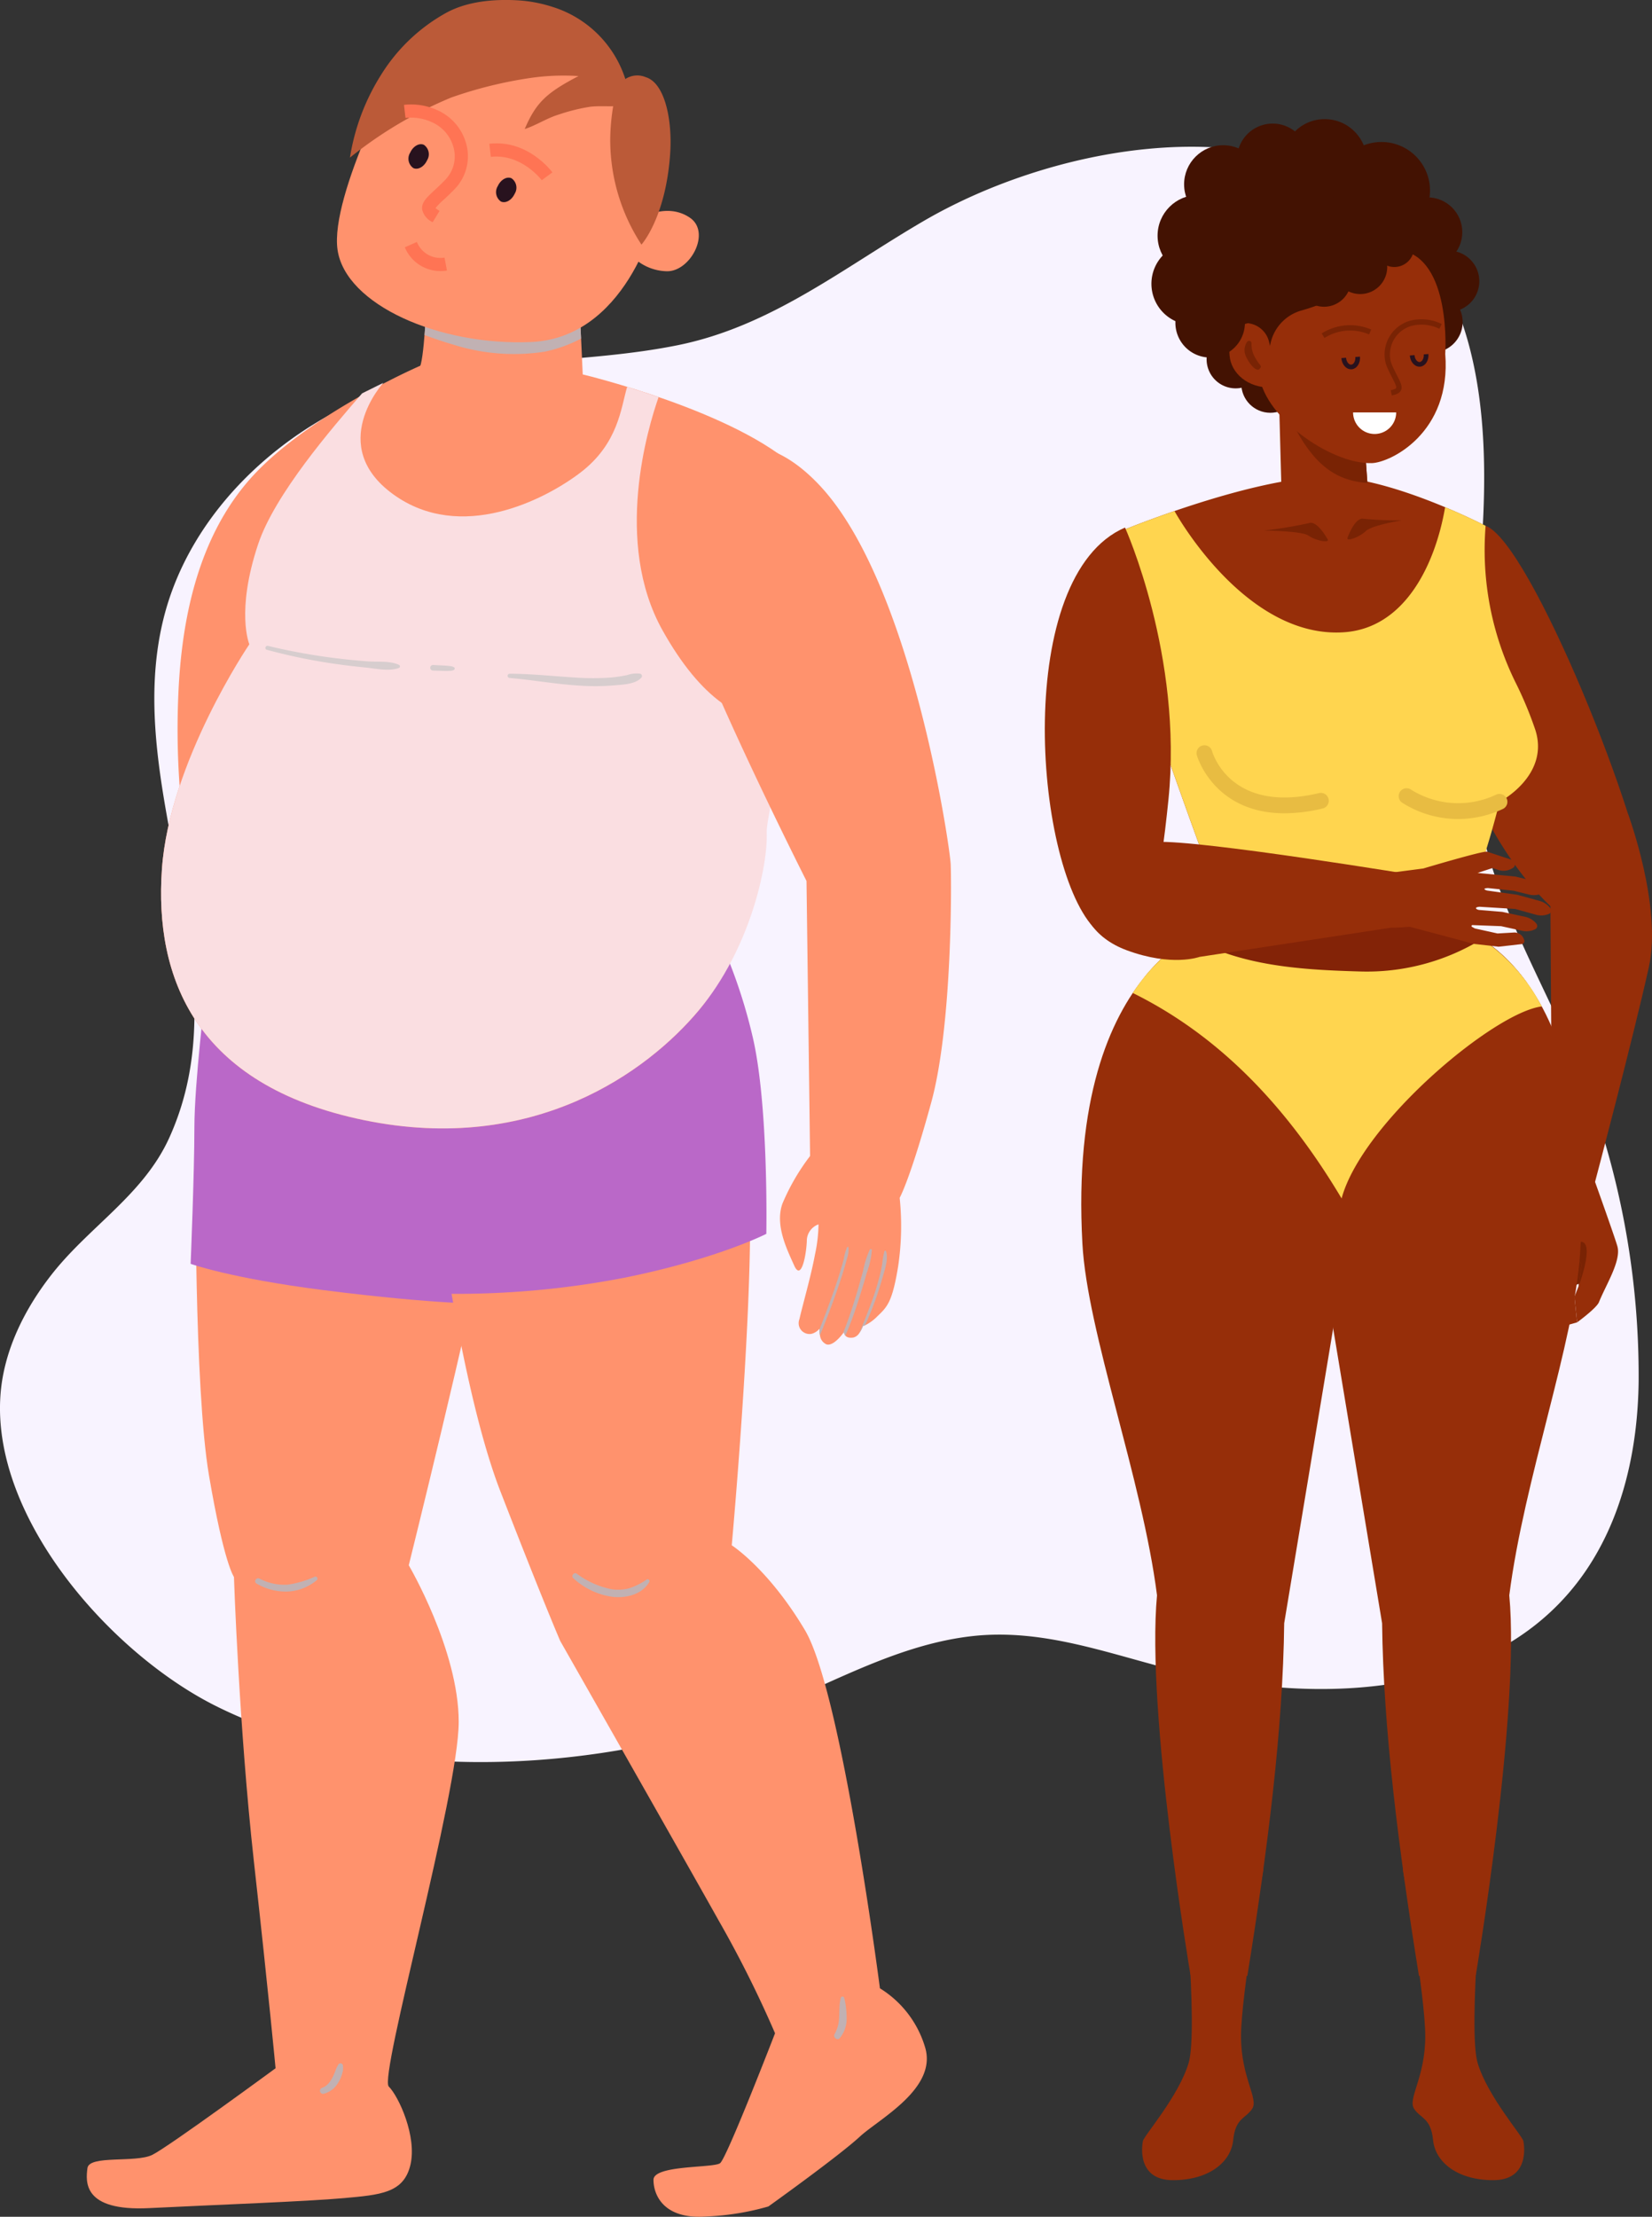<svg xmlns="http://www.w3.org/2000/svg" width="209.988" height="281.692" viewBox="0 0 209.988 281.692">
  <rect x="0" y="0" width="209.988" height="281.692" fill="#333333" stroke="none"/>
  <g id="Grupo_6554" data-name="Grupo 6554" transform="translate(-404.487 -56.09)">
    <path id="Trazado_22014" data-name="Trazado 22014" d="M453.721,96.314c-13.16,4.585-25.071,15.442-28.463,29.217-5.389,21.889,10.4,44.631.744,65.916-3.313,7.3-10.221,11.28-15.04,17.484-3.437,4.423-6.03,9.677-6.42,15.265-1.092,15.7,14.09,32.8,27.359,39.442,19.1,9.564,44.973,8.656,64.889,2.345,10.445-3.311,19.928-9.831,30.97-11.177,9.37-1.142,17.883,2.333,26.791,4.484,17.506,4.225,40.352,3.578,51.525-12.843,4.749-6.98,6.6-15.606,6.7-24.05a104.9,104.9,0,0,0-7.205-38.91c-4.332-10.914-10.949-21.273-13.087-32.959-2.315-12.647.016-25.663.556-38.356.619-14.614-1.268-30.9-14.084-40.065-16.027-11.466-41.32-6.313-56.993,2.8-10.292,5.986-19.39,13.4-31.307,15.818-11.806,2.393-24.139,1.506-35.714,5.177C454.536,96.035,454.126,96.172,453.721,96.314Z" transform="translate(0 9.226)" fill="#f8f3ff"/>
    <g id="Grupo_6536" data-name="Grupo 6536" transform="translate(537.294 71.227)">
      <g id="Grupo_6528" data-name="Grupo 6528" transform="translate(59.371 88.293)">
        <g id="Grupo_6527" data-name="Grupo 6527" transform="translate(0 30.941)">
          <path id="Trazado_22015" data-name="Trazado 22015" d="M505.979,143.374l-3.091,1.247h0a2.88,2.88,0,0,1,1.8-3.319l2.743-1.027.924-.916.34,3.253Z" transform="translate(-500.404 -108.945)" fill="#962e09"/>
          <g id="Grupo_6525" data-name="Grupo 6525" transform="translate(0 22.457)">
            <path id="Trazado_22016" data-name="Trazado 22016" d="M512.224,139.507l-5.672,2.106-4.953-1.569s.815-1.779,1.967-1.462a21.148,21.148,0,0,0,3.584.388L511,136.725Z" transform="translate(-501.599 -133.98)" fill="#792304"/>
            <path id="Trazado_22017" data-name="Trazado 22017" d="M511.1,137.127l-4.87,1.8-3.94-1.8s.855-1.391,1.775-1.011A17.8,17.8,0,0,0,507,136.8l3.408-1.466Z" transform="translate(-500.919 -135.338)" fill="#ff7e46"/>
            <path id="Trazado_22018" data-name="Trazado 22018" d="M512.229,138.033l-5.846,2.167-4.728-2.157s1.027-1.668,2.131-1.213a21.353,21.353,0,0,0,3.511.817l4.089-1.761Z" transform="translate(-501.543 -134.802)" fill="#792304"/>
          </g>
          <g id="Grupo_6526" data-name="Grupo 6526" transform="translate(3.053)">
            <path id="Trazado_22019" data-name="Trazado 22019" d="M503.9,144.763c-.018,1.4.517,3.738.137,5.08-.677,2.395-1.5,5.749-.237,6.148,1.726.548,2.913-5.276,3-5.513a1.29,1.29,0,0,1,1.619-.754h0a.755.755,0,0,1,.513.736l-.37,2.614-.522,1.33.34,3.253s2.468-1.8,2.78-2.575c.885-2.2,2.806-5.193,2.357-7.027-.206-.839-2.858-8.254-2.858-8.254l.287-12.188a3.538,3.538,0,0,0-4.694-3.426h0l-1.078,11.755a7.368,7.368,0,0,1-.354,3.72A15.271,15.271,0,0,0,503.9,144.763Z" transform="translate(-503.142 -123.99)" fill="#962e09"/>
            <path id="Trazado_22020" data-name="Trazado 22020" d="M505,138.893a1.29,1.29,0,0,1,1.619-.754.755.755,0,0,1,.513.736l-.37,2.614s2.369-6.283-.077-5.616C505.724,136.135,504.9,139.131,505,138.893Z" transform="translate(-501.334 -112.406)" fill="#792304"/>
          </g>
        </g>
        <path id="Trazado_22021" data-name="Trazado 22021" d="M504.311,153.391l-.255-38.92,9.9-6.117s4.37,11.723,2.644,19.486c-2.056,9.248-6.833,27.266-6.833,27.266Z" transform="translate(-499.194 -108.355)" fill="#962e09"/>
      </g>
      <g id="Grupo_6529" data-name="Grupo 6529" transform="translate(12.367 216.813)">
        <path id="Trazado_22022" data-name="Trazado 22022" d="M493.255,178.986s-2.834,15.875-2.834,21.121,2.268,7.937,1.417,9.214-2.125,1.134-2.41,3.968-3.119,5.1-7.655,5.1-3.968-4.253-3.827-4.961,4.536-5.67,5.812-9.922-.851-25.942-.851-25.942S492.264,167.079,493.255,178.986Z" transform="translate(-477.847 -173.299)" fill="#962e09"/>
      </g>
      <path id="Trazado_22023" data-name="Trazado 22023" d="M507.03,115.34h-15.2s-19.76,4.1-17.749,40.77c.619,11.31,7.6,29.9,9.485,44.7-1.4,14.9,4.253,48.24,4.253,48.24l7.231.115c2.584-16.035,4.526-31.38,4.682-44.809l7.29-43.883,0,.022Z" transform="translate(-469.303 -13.225)" fill="#962e09"/>
      <g id="Grupo_6530" data-name="Grupo 6530" transform="translate(45.528 216.813)">
        <path id="Trazado_22024" data-name="Trazado 22024" d="M494.6,178.986s2.836,15.875,2.836,21.121-2.268,7.937-1.417,9.214,2.125,1.134,2.408,3.968,3.119,5.1,7.654,5.1,3.97-4.253,3.827-4.961-4.536-5.67-5.812-9.922.851-25.942.851-25.942S495.6,167.079,494.6,178.986Z" transform="translate(-494.604 -173.299)" fill="#962e09"/>
      </g>
      <path id="Trazado_22025" data-name="Trazado 22025" d="M489.575,115.34h15.2s19.748,3.061,17.264,42.019c-.72,11.3-7.11,28.651-9,43.451,1.4,14.9-4.251,48.24-4.251,48.24l-7.233.115c-2.584-16.035-4.526-31.38-4.682-44.809l-7.288-43.883-.006.022Z" transform="translate(-453.999 -13.225)" fill="#962e09"/>
      <path id="Trazado_22026" data-name="Trazado 22026" d="M526.631,123.03c-4.882-6.807-10.55-7.69-10.55-7.69H487.838s-5.074,1.057-9.815,6.865A170.982,170.982,0,0,0,526.631,123.03Z" transform="translate(-465.307 -13.225)" fill="#832307"/>
      <path id="Trazado_22027" data-name="Trazado 22027" d="M521.626,116.532a27.954,27.954,0,0,1-15.545,4.112c-7.239-.21-15.178-.643-21.56-4.4a23.406,23.406,0,0,0-7.273,7.134c11.628,5.739,20.043,15.208,26.543,26.11,2.561-9.525,19.314-23.618,25.435-24.4A22.977,22.977,0,0,0,521.626,116.532Z" transform="translate(-466.065 -12.335)" fill="#ffd54f"/>
      <circle id="Elipse_554" data-name="Elipse 554" cx="3.693" cy="3.693" r="3.693" transform="translate(24.974 29.931)" fill="#431202"/>
      <path id="Trazado_22028" data-name="Trazado 22028" d="M489.378,80.987a3.694,3.694,0,1,1-3.693-3.693A3.695,3.695,0,0,1,489.378,80.987Z" transform="translate(-461.423 -50.469)" fill="#431202"/>
      <circle id="Elipse_555" data-name="Elipse 555" cx="4.426" cy="4.426" r="4.426" transform="translate(44.215 9.942)" fill="#431202"/>
      <path id="Trazado_22029" data-name="Trazado 22029" d="M503.352,76.07a3.888,3.888,0,1,1-3.887-3.887A3.887,3.887,0,0,1,503.352,76.07Z" transform="translate(-448.123 -55.472)" fill="#431202"/>
      <path id="Trazado_22030" data-name="Trazado 22030" d="M502.281,78.688a3.887,3.887,0,1,1-3.887-3.887A3.887,3.887,0,0,1,502.281,78.688Z" transform="translate(-449.17 -52.909)" fill="#431202"/>
      <path id="Trazado_22031" data-name="Trazado 22031" d="M481.9,82.16c.665,8.412,7.494,14.733,15.255,14.12s13.68-7.941,12.851-16.338c-.9-9.107-6.667-13.027-14.361-11.832C487.2,69.422,481.237,73.75,481.9,82.16Z" transform="translate(-461.56 -59.665)" fill="#431202"/>
      <path id="Trazado_22032" data-name="Trazado 22032" d="M522.476,136.36c-.186-8.034-14.674-44.443-20.417-46.507,0,0-7.686,18.457-2.62,31.259s11.919,18,11.919,18C518.675,137.177,522.476,136.36,522.476,136.36Z" transform="translate(-446.033 -38.175)" fill="#962e09"/>
      <path id="Trazado_22033" data-name="Trazado 22033" d="M520.106,141.274a94.993,94.993,0,0,0,4.308-13.263s6.39-3.3,4.563-9.1a47.911,47.911,0,0,0-2.573-6.158,38.045,38.045,0,0,1-3.833-18.683c.038-.722.069-1.13.069-1.13s-12.455-6.477-20.523-6.228c-9.788.3-25.429,6.728-25.429,6.728a86.913,86.913,0,0,0,2.294,19.55s6.728,19.453,10.172,28.287Z" transform="translate(-466.615 -41.259)" fill="#962e09"/>
      <path id="Trazado_22034" data-name="Trazado 22034" d="M528.978,116.994a47.911,47.911,0,0,0-2.573-6.158,38.045,38.045,0,0,1-3.833-18.683c.038-.722.069-1.13.069-1.13s-2.1-1.094-5.141-2.365c-1.27,7.387-5.169,15.378-12.867,15.893C492,105.4,483.1,89.147,483.1,89.147c-3.778,1.3-6.408,2.377-6.408,2.377a86.913,86.913,0,0,0,2.294,19.55s5.084,14.7,8.676,24.347a327.249,327.249,0,0,0,34.075-.251c1.607-4.613,2.681-9.071,2.681-9.071S530.8,122.8,528.978,116.994Z" transform="translate(-466.615 -39.344)" fill="#ffd54f"/>
      <path id="Trazado_22035" data-name="Trazado 22035" d="M493.768,91.747s-1.324-2.428-2.361-2.048a54.278,54.278,0,0,1-5.741.948s4.835.034,5.683.649S494.108,92.3,493.768,91.747Z" transform="translate(-457.825 -38.365)" fill="#792304"/>
      <path id="Trazado_22036" data-name="Trazado 22036" d="M491.057,91.8s.926-2.606,2.009-2.395a46.619,46.619,0,0,0,4.888.2s-3.839.623-4.579,1.363S490.805,92.4,491.057,91.8Z" transform="translate(-452.571 -38.621)" fill="#792304"/>
      <g id="Grupo_6532" data-name="Grupo 6532" transform="translate(29.72 33.625)">
        <g id="Grupo_6531" data-name="Grupo 6531">
          <path id="Trazado_22037" data-name="Trazado 22037" d="M486.616,80.829l.457,16.916,11.087-.876L497,80.73Z" transform="translate(-486.616 -80.73)" fill="#962e09"/>
        </g>
      </g>
      <path id="Trazado_22038" data-name="Trazado 22038" d="M496.62,80.73,487,80.823a28.813,28.813,0,0,0,.493,3.8c3.152,7,6.507,8.43,10.031,8.719Z" transform="translate(-456.516 -47.105)" fill="#792304"/>
      <path id="Trazado_22039" data-name="Trazado 22039" d="M499.914,99.313h0c-5.395.164-14.167-6.214-14.333-11.61,0,0-1.162-8.224.281-10.821,2.5-4.51,13.286-5.266,17.6-4.637,6.616.964,5.78,13.184,5.78,13.184C510.04,95.472,502.275,99.24,499.914,99.313Z" transform="translate(-458.342 -55.6)" fill="#962e09"/>
      <path id="Trazado_22040" data-name="Trazado 22040" d="M483.48,81.058c.184,2.311,2.4,4.136,5.183,4.061l-.287-8.395C485.591,76.8,483.149,76.908,483.48,81.058Z" transform="translate(-459.995 -51.027)" fill="#962e09"/>
      <path id="Trazado_22041" data-name="Trazado 22041" d="M485.316,78.294a.31.31,0,0,0-.574-.17,1.839,1.839,0,0,0-.146,1.8c.461,1.049,1.364,2.058,1.753,1.607s-.034-.336-.712-1.688A3.3,3.3,0,0,1,485.316,78.294Z" transform="translate(-459.04 -49.802)" fill="#792304"/>
      <path id="Trazado_22042" data-name="Trazado 22042" d="M487.359,72.593c3.94-1.577,18.774-2.274,18.774-2.274a21.816,21.816,0,0,1-8.5,8.905,26.572,26.572,0,0,1-5.812,2.4,5.571,5.571,0,0,0-3.962,4.5h0l-.123-.526a3.1,3.1,0,0,0-3.418-2.357h0a23.916,23.916,0,0,1,.329-6.509C485.061,74.878,485.86,73.192,487.359,72.593Z" transform="translate(-459.231 -57.297)" fill="#431202"/>
      <path id="Trazado_22043" data-name="Trazado 22043" d="M496.964,78.834c.053.673-.3,1.251-.79,1.29s-.928-.477-.982-1.15" transform="translate(-448.499 -48.961)" fill="none" stroke="#28121e" stroke-miterlimit="10" stroke-width="0.595"/>
      <path id="Trazado_22044" data-name="Trazado 22044" d="M492.568,79c.053.673-.3,1.251-.79,1.29s-.928-.477-.982-1.15" transform="translate(-452.802 -48.795)" fill="none" stroke="#28121e" stroke-miterlimit="10" stroke-width="0.595"/>
      <path id="Trazado_22045" data-name="Trazado 22045" d="M489.471,78.158a6.435,6.435,0,0,1,5.98-.471" transform="translate(-454.101 -50.636)" fill="none" stroke="#792304" stroke-miterlimit="10" stroke-width="0.679"/>
      <path id="Trazado_22046" data-name="Trazado 22046" d="M500.382,77.329a5.435,5.435,0,0,0-2.85-.548,4.12,4.12,0,0,0-3.807,5.1,4.269,4.269,0,0,0,.208.574c1.035,2.3,1.894,2.966.184,3.315" transform="translate(-450.077 -50.987)" fill="none" stroke="#792304" stroke-miterlimit="10" stroke-width="0.679"/>
      <path id="Trazado_22047" data-name="Trazado 22047" d="M481.794,89.966s7.383,16.336,5.517,34.586c-1,9.758-2.784,23.688-9.54,16.209C470.134,132.305,467.631,96.057,481.794,89.966Z" transform="translate(-471.597 -38.064)" fill="#962e09"/>
      <g id="Grupo_6533" data-name="Grupo 6533" transform="translate(19.288 79.566)">
        <path id="Trazado_22048" data-name="Trazado 22048" d="M492.523,112.59c-9.02,0-11.122-7.292-11.143-7.377a1,1,0,0,1,1.935-.528c.1.344,2.406,7.995,13.6,5.339a1,1,0,1,1,.463,1.953A21,21,0,0,1,492.523,112.59Z" transform="translate(-481.344 -103.946)" fill="#e8bc42"/>
      </g>
      <g id="Grupo_6534" data-name="Grupo 6534" transform="translate(44.987 85.031)">
        <path id="Trazado_22049" data-name="Trazado 22049" d="M501.9,110.614a13.244,13.244,0,0,1-7.148-2.084,1,1,0,0,1,1.154-1.643,11.3,11.3,0,0,0,10.813.629,1,1,0,0,1,.841,1.825A13.452,13.452,0,0,1,501.9,110.614Z" transform="translate(-494.331 -106.707)" fill="#e8bc42"/>
      </g>
      <path id="Trazado_22050" data-name="Trazado 22050" d="M493.6,69.718a3.08,3.08,0,1,1-3.079-3.081A3.08,3.08,0,0,1,493.6,69.718Z" transform="translate(-456.091 -60.901)" fill="#431202"/>
      <path id="Trazado_22051" data-name="Trazado 22051" d="M492.2,70.6a3.718,3.718,0,1,1-3.718-3.718A3.719,3.719,0,0,1,492.2,70.6Z" transform="translate(-458.705 -60.66)" fill="#431202"/>
      <circle id="Elipse_556" data-name="Elipse 556" cx="4.969" cy="4.969" r="4.969" transform="translate(17.706 3.318)" fill="#431202"/>
      <circle id="Elipse_557" data-name="Elipse 557" cx="5.175" cy="5.175" r="5.175" transform="translate(14.334 9.636)" fill="#431202"/>
      <path id="Trazado_22052" data-name="Trazado 22052" d="M488.88,76.893a5.217,5.217,0,1,1-5.218-5.216A5.219,5.219,0,0,1,488.88,76.893Z" transform="translate(-464.894 -55.968)" fill="#431202"/>
      <path id="Trazado_22053" data-name="Trazado 22053" d="M488.823,79a4.419,4.419,0,1,1-4.419-4.419A4.418,4.418,0,0,1,488.823,79Z" transform="translate(-463.387 -53.122)" fill="#431202"/>
      <path id="Trazado_22054" data-name="Trazado 22054" d="M493.011,68.561a4.535,4.535,0,1,1-4.536-4.536A4.535,4.535,0,0,1,493.011,68.561Z" transform="translate(-459.513 -63.458)" fill="#431202"/>
      <circle id="Elipse_558" data-name="Elipse 558" cx="5.368" cy="5.368" r="5.368" transform="translate(30.209)" fill="#431202"/>
      <circle id="Elipse_559" data-name="Elipse 559" cx="6.174" cy="6.174" r="6.174" transform="translate(36.616 2.905)" fill="#431202"/>
      <path id="Trazado_22055" data-name="Trazado 22055" d="M497.8,73.21a2.511,2.511,0,1,1-2.511-2.513A2.511,2.511,0,0,1,497.8,73.21Z" transform="translate(-450.859 -56.927)" fill="#431202"/>
      <path id="Trazado_22056" data-name="Trazado 22056" d="M496.99,74.935a3.435,3.435,0,1,1-3.435-3.435A3.436,3.436,0,0,1,496.99,74.935Z" transform="translate(-453.466 -56.141)" fill="#431202"/>
      <path id="Trazado_22057" data-name="Trazado 22057" d="M494.668,75.75a3.435,3.435,0,1,1-3.435-3.435A3.436,3.436,0,0,1,494.668,75.75Z" transform="translate(-455.739 -55.343)" fill="#431202"/>
      <path id="Trazado_22058" data-name="Trazado 22058" d="M491.4,82.573a2.738,2.738,0,0,0,5.476,0Z" transform="translate(-452.214 -45.301)" fill="#fff"/>
      <g id="Grupo_6535" data-name="Grupo 6535" transform="translate(42.789 93.086)">
        <path id="Trazado_22059" data-name="Trazado 22059" d="M504.771,122.472l-1.445-.422-10.106-2.681,1.079-5.9,4.243-.554s7.779-2.325,8.124-2.131l3.235,1.069a.585.585,0,0,1-.083,1.059,2.111,2.111,0,0,1-1.785.172l-.7-.224-1.914.623,4.841.459,2.139.524a2.524,2.524,0,0,1,1.35.914.935.935,0,0,1,.1.431.466.466,0,0,1-.273.3,2.614,2.614,0,0,1-1.656.1l-1.91-.471-3.245-.338c-.847.04-.279.293-.077.323l3.784.528,2.864.788a2.515,2.515,0,0,1,1.348.916l.024.03a.46.46,0,0,1-.2.7l-.034.014a2.543,2.543,0,0,1-1.621.089l-2.634-.734-4.518-.277c-.8.065-.4.378-.036.408l2.921.243,2.9.627a2.522,2.522,0,0,1,1.4.837l.026.03a.461.461,0,0,1-.158.714l-.034.016a2.531,2.531,0,0,1-1.613.178l-2.67-.586-3.639-.139a.122.122,0,0,0-.063.228l.358.2,2.885.637,2.127-.121a1.275,1.275,0,0,1,1.263.966.392.392,0,0,1-.38.513l-2.873.325Z" transform="translate(-493.22 -110.777)" fill="#962e09"/>
      </g>
      <path id="Trazado_22060" data-name="Trazado 22060" d="M517.127,114.519s-28.227-4.668-33.749-4.356c-11.185.635-12.242,10.6-3.754,13.75,5.774,2.145,9.271.853,9.271.853l24.365-3.716c1.417.03,4.1-.285,4.1-.285S518.665,118.873,517.127,114.519Z" transform="translate(-469.232 -18.307)" fill="#962e09"/>
    </g>
    <g id="Grupo_6547" data-name="Grupo 6547" transform="translate(415.517 56.089)">
      <path id="Trazado_22061" data-name="Trazado 22061" d="M423.9,137.49s-.212,28.57,1.694,39.786,3.174,12.911,3.174,12.911.635,19.047,2.539,36.189,2.751,26.243,2.751,26.243-13.544,9.946-15.659,11-8.042,0-8.254,1.692-.635,5.5,7.831,5.08,20.1-.847,24.76-1.27,7.619-.633,8.466-4.231-1.482-8.678-2.753-9.948,8.889-37.247,8.889-46.346-6.348-19.894-6.348-19.894,7.831-31.532,9.946-42.96-21.163-25.4-27.513-21.163S424.322,136.431,423.9,137.49Z" transform="translate(-410.061 10.201)" fill="#ff926d"/>
      <path id="Trazado_22062" data-name="Trazado 22062" d="M418.638,119.76s-1.429,11.587-1.429,17.3-.477,17.3-.477,17.3,5.017,1.825,16.825,3.333c14.921,1.9,21.111,1.745,21.111,1.745s3.649-31.267-3.334-34.76S418.638,119.76,418.638,119.76Z" transform="translate(-403.53 6.239)" fill="#ba68c8"/>
      <path id="Trazado_22063" data-name="Trazado 22063" d="M432.132,132.857s3.386,28.886,8.889,43.065,7.619,19.047,7.619,19.047,15.236,26.771,20.1,35.449a143.283,143.283,0,0,1,7.2,14.391s-6.137,15.873-6.984,16.508-8.466.212-8.466,2.115,1.27,5.08,6.772,4.656a33.184,33.184,0,0,0,7.831-1.27s8.889-6.348,11.64-8.887c2.434-2.248,9.946-6.139,8.254-11.428a13.221,13.221,0,0,0-5.715-7.407s-4.866-37.671-9.523-45.5-9.311-10.793-9.311-10.793,3.809-41.9,1.692-50.368S433.826,127.141,432.132,132.857Z" transform="translate(-388.454 13.565)" fill="#ff926d"/>
      <path id="Trazado_22064" data-name="Trazado 22064" d="M430.528,136.852s2.857,19.364,3.651,21.744,1.587,4.128,1.587,4.128a112.424,112.424,0,0,0,22.7-2.064c11.747-2.381,17.937-5.555,17.937-5.555s.317-16.35-1.747-25.079a67.277,67.277,0,0,0-5.4-14.919S442.273,138.123,430.528,136.852Z" transform="translate(-390.025 1.685)" fill="#ba68c8"/>
      <path id="Trazado_22065" data-name="Trazado 22065" d="M448.341,79.255c-.475,0-15.4,6.509-22.855,14.6s-9.206,19.524-9.525,28.411a100.415,100.415,0,0,0,.635,15.715s23.967-9.048,32.379-24.921S448.341,79.255,448.341,79.255Z" transform="translate(-404.347 -33.412)" fill="#ff926d"/>
      <path id="Trazado_22066" data-name="Trazado 22066" d="M448.59,75.718s-.317,8.094-.952,8.729-17.618,13.809-20.476,22.38-1.11,12.7-1.11,12.7-10.158,14.919-11.112,28.57,4.128,27.46,25.714,31.9,36.03-6.19,42.537-13.967,7.937-21.111,7.779-25.4,12.707-35.714,4.761-43.333c-7.7-7.381-27.3-12.064-27.3-12.064l-.475-10.316S454.464,80.321,448.59,75.718Z" transform="translate(-405.389 -37.652)" fill="#ff926d"/>
      <path id="Trazado_22067" data-name="Trazado 22067" d="M435.33,81.419a25.5,25.5,0,0,0,11.715.918,17.581,17.581,0,0,0,4.571-1.641l.038-.02-.265-5.753s-13.492,5.4-19.366.794c0,0-.089,2.276-.267,4.508C432.935,80.661,434.121,81.074,435.33,81.419Z" transform="translate(-388.822 -37.652)" fill="#c1b1b3" style="mix-blend-mode: multiply;isolation: isolate"/>
      <path id="Trazado_22068" data-name="Trazado 22068" d="M434.355,61.518s-9.164,17.139-8.147,24.1,12.9,12.218,24.608,11.709S466.766,82.56,467.106,79s-1.506-14.785-8.464-18.178S437.409,57.445,434.355,61.518Z" transform="translate(-394.331 -53.864)" fill="#ff926d"/>
      <path id="Trazado_22069" data-name="Trazado 22069" d="M446.817,70.339s3.053-1.7,5.769.17,0,6.958-3.053,6.788a6.389,6.389,0,0,1-4.583-2.206Z" transform="translate(-375.907 -42.831)" fill="#ff926d"/>
      <path id="Trazado_22070" data-name="Trazado 22070" d="M493.864,123.688c-5.163.467-10.4-2.838-15.275-11.535-6.289-11.213-1.862-25.829-.514-29.668-1.427-.493-2.78-.926-4-1.3-.792,2.666-1.1,7.209-5.964,10.914-4.486,3.414-15.184,8.941-23.755,2.751s-1.27-14.179-1.27-14.179l-2.7,1.34c-3.817,4.411-11.1,12.81-13.223,19.188-2.856,8.573-1.11,12.7-1.11,12.7s-10.158,14.919-11.112,28.57,4.128,27.46,25.714,31.9,36.03-6.19,42.537-13.967,8.784-18.307,8.624-22.591C491.764,136.395,493.086,131.675,493.864,123.688Z" transform="translate(-405.389 -32.025)" fill="#fadee1"/>
      <path id="Trazado_22071" data-name="Trazado 22071" d="M480.775,168.151c-2.693,9.827-4.013,12.121-4.013,12.121a34.805,34.805,0,0,1-.2,8.745c-.736,4.488-1.373,5.1-2.594,6.269a5.671,5.671,0,0,1-1.6,1.181,1.431,1.431,0,0,1-.261.091,4.3,4.3,0,0,1-.491.928l-.016.024a1.237,1.237,0,0,1-.72.515c-.584.091-.875-.061-1.027-.247a.765.765,0,0,1-.162-.459s-.053.077-.152.208l-.008.006c-.368.485-1.312,1.581-2.064,1.365a1.408,1.408,0,0,1-.837-1.181,3.7,3.7,0,0,1-.075-.7v-.093a1.961,1.961,0,0,1-.989.629,1.379,1.379,0,0,1-1.544-1.872c.384-1.726,1.474-5.47,1.973-8.2a19.193,19.193,0,0,0,.451-3.835,2.229,2.229,0,0,0-1.488,2.139c-.069,1.749-.7,5.117-1.6,3.1s-2.478-5.125-1.5-7.872a27.453,27.453,0,0,1,3.515-6.054l-.453-34.944S450.48,111.488,447.9,101.123s6.928-23.858,18.665-11.407,16.572,45.9,16.678,48.124S483.468,158.323,480.775,168.151Z" transform="translate(-373.433 -28.061)" fill="#ff926d"/>
      <g id="Grupo_6537" data-name="Grupo 6537" transform="translate(22.703 82.069)" style="mix-blend-mode: multiply;isolation: isolate">
        <path id="Trazado_22072" data-name="Trazado 22072" d="M421.709,98.06a72.157,72.157,0,0,0,8.311,1.739q2.078.309,4.174.509c1.318.129,3.01.53,4.28.075a.218.218,0,0,0,.018-.416c-1.158-.524-2.693-.342-3.944-.433q-2.093-.154-4.18-.416a77.421,77.421,0,0,1-8.5-1.549c-.321-.077-.481.4-.158.491Z" transform="translate(-421.533 -97.561)" fill="#d7cdce"/>
      </g>
      <g id="Grupo_6538" data-name="Grupo 6538" transform="translate(43.683 84.505)" style="mix-blend-mode: multiply;isolation: isolate">
        <path id="Trazado_22073" data-name="Trazado 22073" d="M432.475,99.5l1.294.038c.212.006.422.008.635,0l.3-.01a1.135,1.135,0,0,0,.362-.083.205.205,0,0,0,.016-.392,1.125,1.125,0,0,0-.329-.109c-.109-.014-.22-.024-.328-.038-.212-.024-.422-.038-.635-.049l-1.292-.065a.354.354,0,1,0-.028.706Z" transform="translate(-432.135 -98.792)" fill="#d7cdce"/>
      </g>
      <g id="Grupo_6539" data-name="Grupo 6539" transform="translate(53.479 85.56)" style="mix-blend-mode: multiply;isolation: isolate">
        <path id="Trazado_22074" data-name="Trazado 22074" d="M437.335,99.917c2.974.251,5.913.794,8.9.972a29.072,29.072,0,0,0,4.413-.032c1.065-.1,2.757-.129,3.483-1.019a.312.312,0,0,0-.168-.463,3.588,3.588,0,0,0-1.648.17,16.656,16.656,0,0,1-2.143.319,30.965,30.965,0,0,1-4.306.008c-2.842-.162-5.656-.487-8.505-.495a.271.271,0,0,0-.022.54Z" transform="translate(-437.085 -99.325)" fill="#d7cdce"/>
      </g>
      <path id="Trazado_22075" data-name="Trazado 22075" d="M464.573,65.9a2.747,2.747,0,0,0-2.6.235,14.13,14.13,0,0,0-9.3-9.182,17.73,17.73,0,0,0-4.282-.817c-3.123-.184-6.625.1-9.408,1.706a22.636,22.636,0,0,0-8.054,7.749,27.8,27.8,0,0,0-3.962,10.53,52.6,52.6,0,0,1,12.889-7.643A53.783,53.783,0,0,1,449.894,66a29.069,29.069,0,0,1,6.123-.243c-4.009,2.1-5.385,3.321-6.835,6.73,1.476-.475,2.824-1.393,4.344-1.846a23.788,23.788,0,0,1,4-.989c.958-.107,1.931-.04,2.9-.061a27.39,27.39,0,0,0-.372,4.011,24.282,24.282,0,0,0,3.968,13.571s3.1-3.414,3.651-11.587C467.965,71.212,466.954,66.617,464.573,65.9Z" transform="translate(-393.515 -56.089)" fill="#bb5a38"/>
      <g id="Grupo_6540" data-name="Grupo 6540" transform="translate(93.119 158.436)" style="mix-blend-mode: multiply;isolation: isolate">
        <path id="Trazado_22076" data-name="Trazado 22076" d="M460.613,137.689c-.168.629-.352,1.259-.544,1.888-.445,1.411-.944,2.808-1.456,4.2-.453,1.205-.922,2.41-1.421,3.6a3.7,3.7,0,0,1-.075-.7c.414-1.043.819-2.088,1.2-3.139.507-1.358.982-2.731,1.413-4.12.176-.582.352-1.166.5-1.755a6.682,6.682,0,0,1,.406-1.451.107.107,0,0,1,.192.024A3.8,3.8,0,0,1,460.613,137.689Z" transform="translate(-457.116 -136.151)" fill="#c1b1b3"/>
      </g>
      <g id="Grupo_6541" data-name="Grupo 6541" transform="translate(96.103 158.716)" style="mix-blend-mode: multiply;isolation: isolate">
        <path id="Trazado_22077" data-name="Trazado 22077" d="M462.313,136.43a10.566,10.566,0,0,1-.651,2.9c-.224.8-.453,1.579-.7,2.369-.376,1.221-.768,2.432-1.219,3.637-.245.651-.507,1.312-.805,1.955a.765.765,0,0,1-.162-.459s-.053.077-.152.208c.267-.637.507-1.29.736-1.933.414-1.168.782-2.349,1.136-3.538.237-.819.467-1.648.7-2.47a11.828,11.828,0,0,1,.861-2.739A.139.139,0,0,1,462.313,136.43Z" transform="translate(-458.624 -136.292)" fill="#c1b1b3"/>
      </g>
      <g id="Grupo_6542" data-name="Grupo 6542" transform="translate(98.181 158.939)" style="mix-blend-mode: multiply;isolation: isolate">
        <path id="Trazado_22078" data-name="Trazado 22078" d="M462.636,139.842c-.277.958-.576,1.918-.914,2.854-.39,1.073-.819,2.131-1.3,3.176a1.431,1.431,0,0,1-.261.091,4.3,4.3,0,0,1-.491.928c.607-1.411,1.173-2.854,1.7-4.3.331-.9.606-1.833.851-2.769a17.119,17.119,0,0,0,.384-1.765,11.072,11.072,0,0,1,.269-1.573.115.115,0,0,1,.222,0C463.41,137.509,462.911,138.859,462.636,139.842Z" transform="translate(-459.674 -136.405)" fill="#c1b1b3"/>
      </g>
      <g id="Grupo_6543" data-name="Grupo 6543" transform="translate(21.406 200.336)" style="mix-blend-mode: multiply;isolation: isolate">
        <path id="Trazado_22079" data-name="Trazado 22079" d="M421.06,158.22a7.322,7.322,0,0,0,3.952,1.011,6.2,6.2,0,0,0,3.716-1.462.26.26,0,0,0-.251-.431,12.838,12.838,0,0,1-3.465,1.017,6.809,6.809,0,0,1-3.582-.766c-.418-.21-.786.4-.37.631Z" transform="translate(-420.878 -157.324)" fill="#c1b1b3"/>
      </g>
      <g id="Grupo_6544" data-name="Grupo 6544" transform="translate(61.729 199.913)" style="mix-blend-mode: multiply;isolation: isolate">
        <path id="Trazado_22080" data-name="Trazado 22080" d="M441.359,157.733a9.168,9.168,0,0,0,4.941,2.373c1.72.218,3.794-.273,4.722-1.874a.236.236,0,0,0-.321-.321,8.623,8.623,0,0,1-2.175,1.1,5.444,5.444,0,0,1-2.288.135,11.078,11.078,0,0,1-4.443-1.981c-.338-.23-.736.291-.437.566Z" transform="translate(-441.254 -157.11)" fill="#c1b1b3"/>
      </g>
      <g id="Grupo_6545" data-name="Grupo 6545" transform="translate(29.631 262.189)" style="mix-blend-mode: multiply;isolation: isolate">
        <path id="Trazado_22081" data-name="Trazado 22081" d="M425.535,192.447a3,3,0,0,0,1.8-1.356,4.352,4.352,0,0,0,.489-1.053,5.108,5.108,0,0,0,.135-.518,2.48,2.48,0,0,0,.008-.629.315.315,0,0,0-.582-.156c-.079.152-.178.3-.247.455s-.127.344-.194.514c-.032.079.008-.018-.012.03l-.055.123c-.026.057-.049.117-.073.176-.042.107.022-.046-.02.049a4.819,4.819,0,0,1-.228.451,4.139,4.139,0,0,1-.259.4c-.01.012-.081.109-.051.071s-.038.046-.044.053c-.053.063-.111.125-.17.184s-.111.1-.17.152c-.024.02-.022.018.006,0l-.051.038c-.028.02-.057.04-.085.057a1.745,1.745,0,0,1-.4.2.406.406,0,0,0-.277.487.4.4,0,0,0,.487.275Z" transform="translate(-425.034 -188.58)" fill="#c1b1b3"/>
      </g>
      <g id="Grupo_6546" data-name="Grupo 6546" transform="translate(95.001 253.713)" style="mix-blend-mode: multiply;isolation: isolate">
        <path id="Trazado_22082" data-name="Trazado 22082" d="M458.783,189.571a3.886,3.886,0,0,0,.871-2.466,11.177,11.177,0,0,0-.069-1.286,7.392,7.392,0,0,0-.249-1.363.223.223,0,0,0-.427,0,5.707,5.707,0,0,0-.164,1.245c-.024.4-.02.809-.047,1.213a4.583,4.583,0,0,1-.572,2.151c-.245.4.352.881.659.507Z" transform="translate(-458.067 -184.297)" fill="#c1b1b3"/>
      </g>
    </g>
    <g id="Grupo_6553" data-name="Grupo 6553" transform="translate(455.84 69.361)">
      <g id="Grupo_6548" data-name="Grupo 6548" transform="translate(0.593 5.054)">
        <path id="Trazado_22083" data-name="Trazado 22083" d="M430.931,66.419a1.453,1.453,0,0,0,.4,1.965c.592.271,1.373-.172,1.745-.987a1.455,1.455,0,0,0-.4-1.967C432.085,65.158,431.3,65.6,430.931,66.419Z" transform="translate(-430.737 -65.35)" fill="#28121e"/>
      </g>
      <g id="Grupo_6549" data-name="Grupo 6549" transform="translate(11.729 9.305)">
        <path id="Trazado_22084" data-name="Trazado 22084" d="M436.558,68.565a1.455,1.455,0,0,0,.4,1.967c.592.269,1.373-.172,1.745-.989a1.453,1.453,0,0,0-.4-1.965C437.712,67.306,436.93,67.75,436.558,68.565Z" transform="translate(-436.364 -67.498)" fill="#28121e"/>
      </g>
      <g id="Grupo_6550" data-name="Grupo 6550" transform="translate(10.846 4.942)">
        <path id="Trazado_22085" data-name="Trazado 22085" d="M442.583,69.981c-.024-.034-2.584-3.41-6.475-2.968l-.19-1.666c4.866-.56,7.89,3.465,8.015,3.639Z" transform="translate(-435.918 -65.293)" fill="#ff7454"/>
      </g>
      <g id="Grupo_6551" data-name="Grupo 6551">
        <path id="Trazado_22086" data-name="Trazado 22086" d="M434.08,77.759a2.367,2.367,0,0,1-1.34-1.631c-.089-.883.578-1.5,1.587-2.442.382-.354.829-.77,1.322-1.276a4.939,4.939,0,0,0,.439-.528,4.25,4.25,0,0,0,.637-3.649,4.876,4.876,0,0,0-2.735-3.176,6.316,6.316,0,0,0-3.364-.542l-.19-1.666a8.021,8.021,0,0,1,4.241.677,6.548,6.548,0,0,1,3.667,4.269,5.985,5.985,0,0,1-.893,5.066,6.273,6.273,0,0,1-.6.718c-.514.53-.984.968-1.383,1.338a7.879,7.879,0,0,0-1.041,1.071c.071,0,.192.137.526.342Z" transform="translate(-430.437 -62.796)" fill="#ff7454"/>
      </g>
      <g id="Grupo_6552" data-name="Grupo 6552" transform="translate(0.107 17.474)">
        <path id="Trazado_22087" data-name="Trazado 22087" d="M433.311,75.022a4.86,4.86,0,0,1-2.82-2.717l1.534-.679a3.2,3.2,0,0,0,3.509,1.987l.311,1.648A4.97,4.97,0,0,1,433.311,75.022Z" transform="translate(-430.491 -71.626)" fill="#ff7454"/>
      </g>
    </g>
  </g>
</svg>

